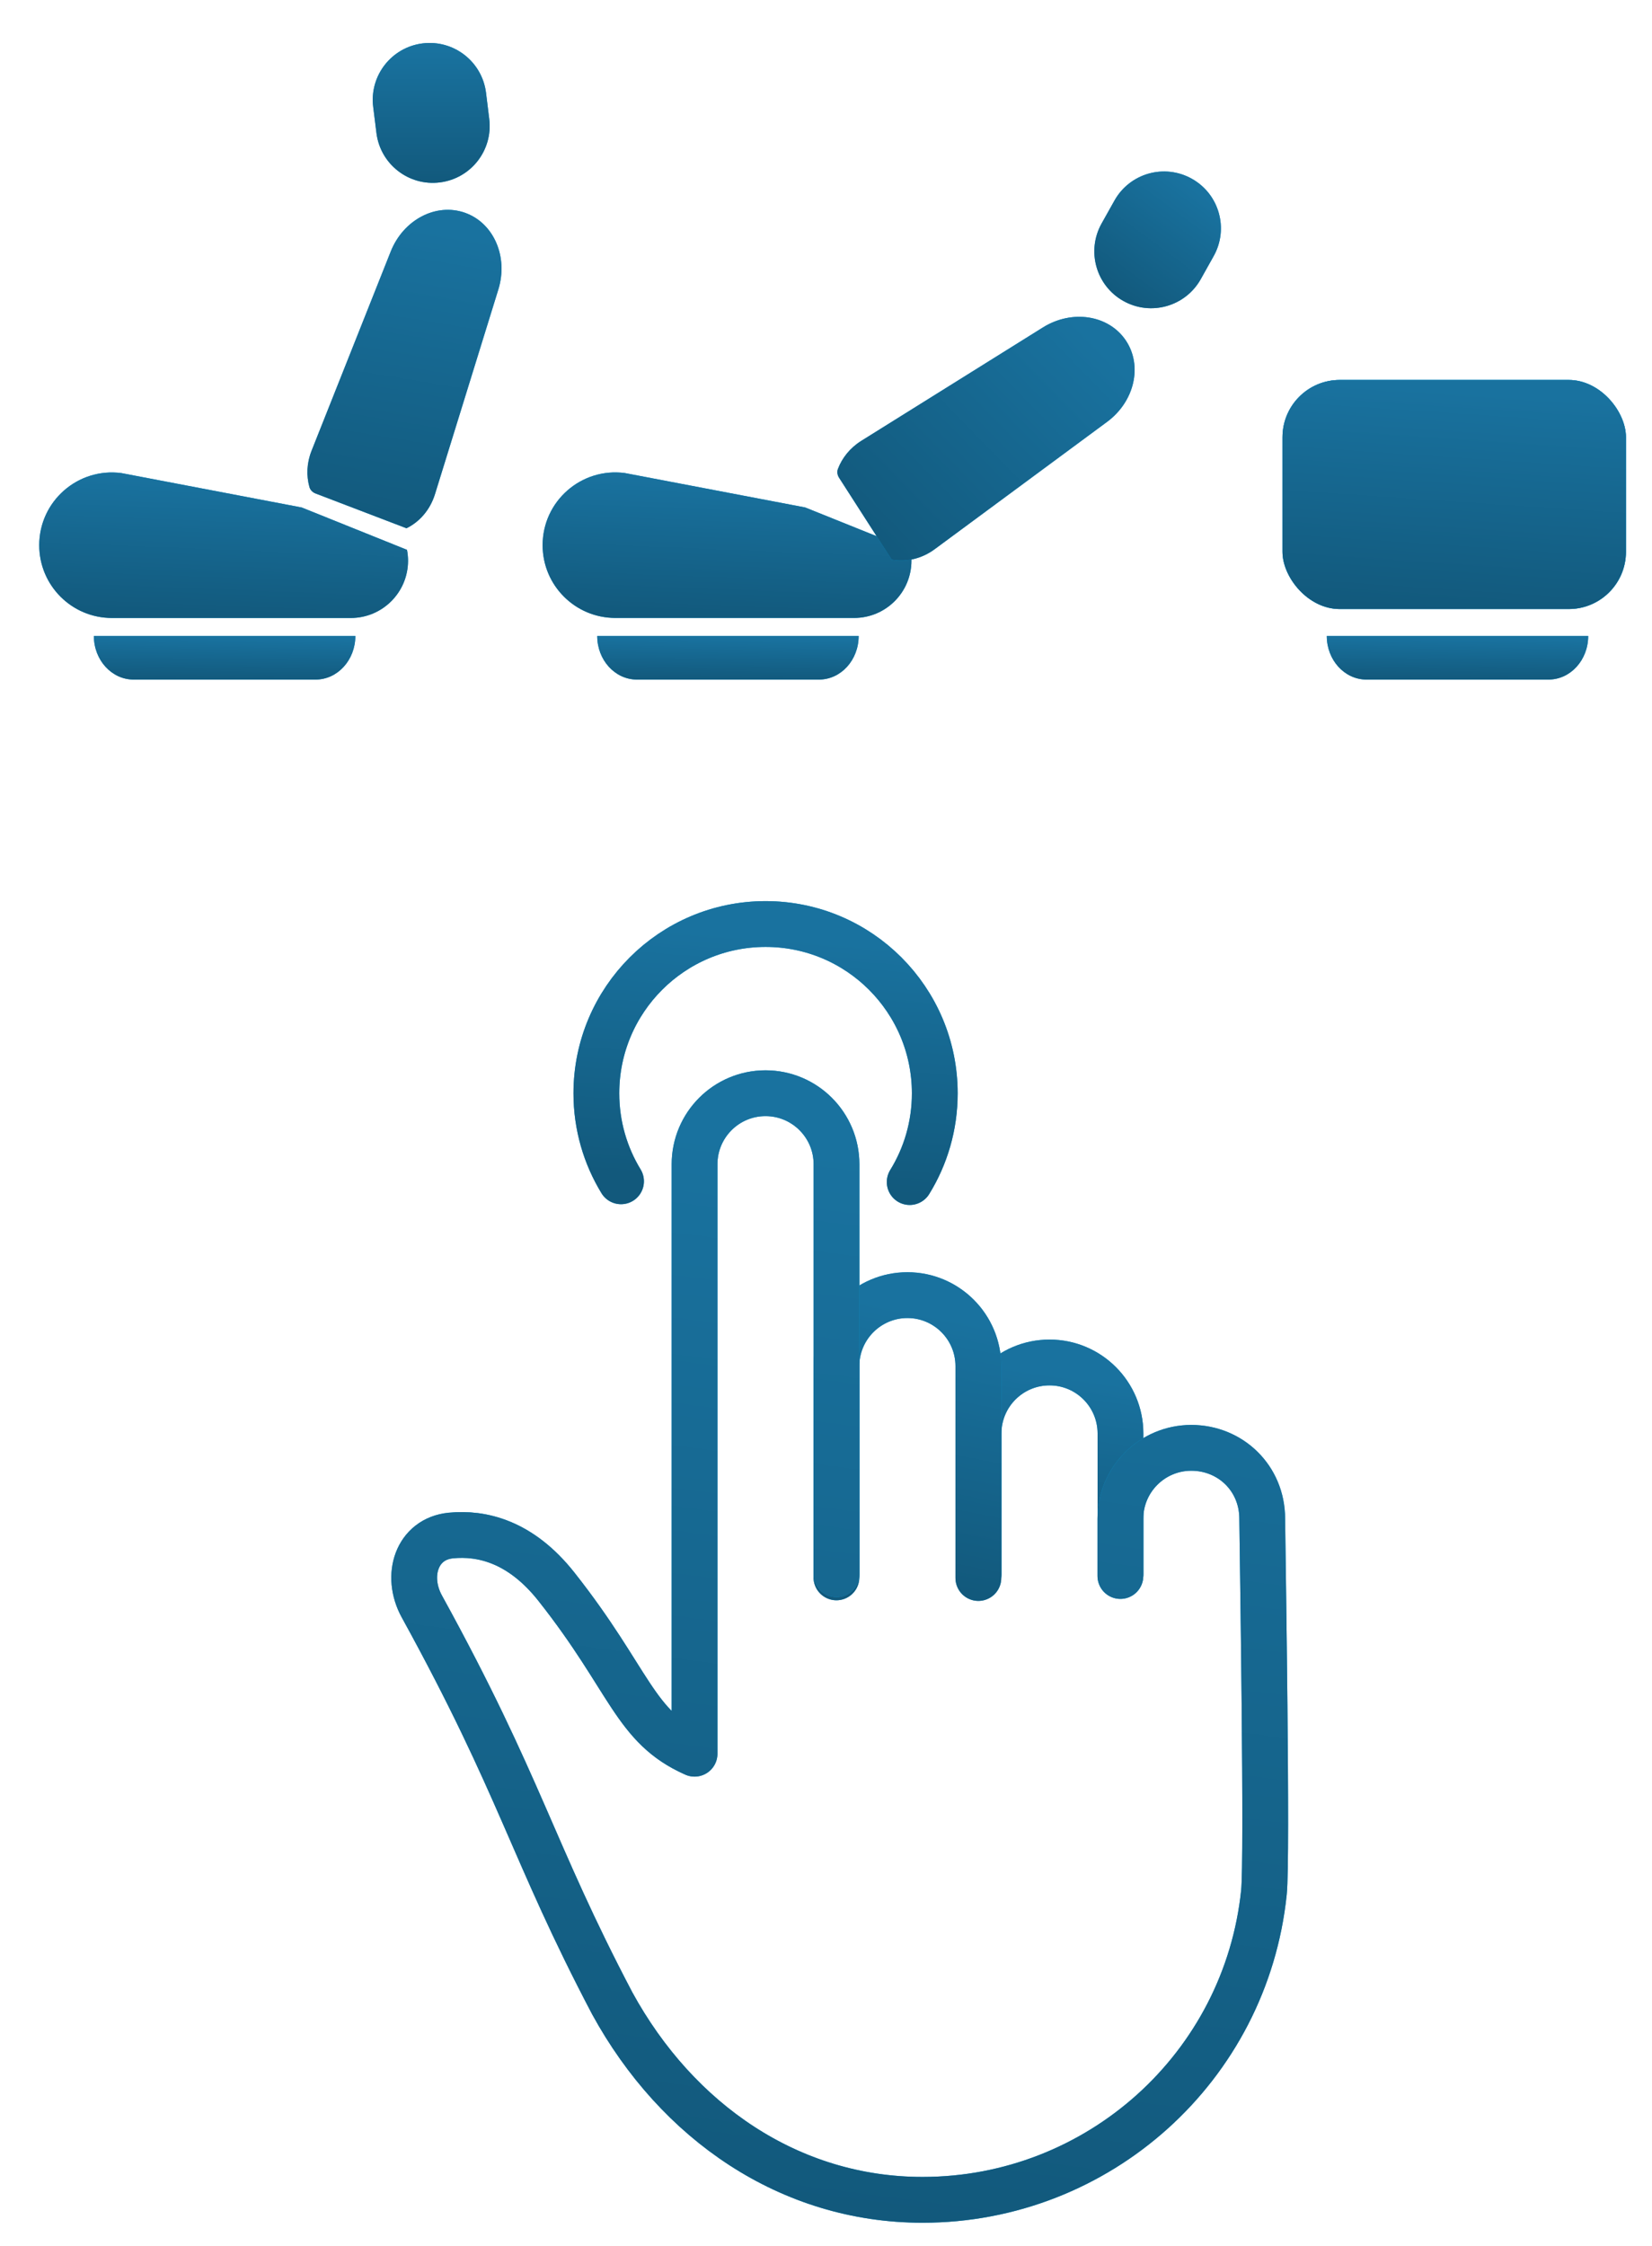 <svg width="39" height="53" viewBox="0 0 39 53" fill="none" xmlns="http://www.w3.org/2000/svg">
<path d="M11.474 2.19C11.383 1.455 10.713 0.933 9.977 1.024C9.242 1.115 8.719 1.785 8.81 2.52L8.887 3.138C8.978 3.873 9.648 4.396 10.383 4.304C11.119 4.213 11.641 3.543 11.55 2.808L11.474 2.19Z" fill="#0699D7"/>
<path d="M11.474 2.19C11.383 1.455 10.713 0.933 9.977 1.024C9.242 1.115 8.719 1.785 8.81 2.52L8.887 3.138C8.978 3.873 9.648 4.396 10.383 4.304C11.119 4.213 11.641 3.543 11.55 2.808L11.474 2.19Z" fill="url(#paint0_linear_4_2458)"/>
<path d="M9.608 13.468C9.593 13.389 9.571 13.314 9.543 13.241L9.608 13.468Z" fill="#0699D7"/>
<path d="M9.543 13.239C9.586 13.223 9.629 13.206 9.671 13.185L9.543 13.239Z" fill="#0699D7"/>
<path d="M7.449 11.643C7.381 11.617 7.326 11.563 7.306 11.494C7.23 11.227 7.24 10.924 7.356 10.634L9.224 5.935C9.523 5.183 10.295 4.78 10.976 5.02C11.656 5.26 12.004 6.059 11.764 6.832L10.268 11.662C10.153 12.033 9.899 12.317 9.596 12.464" fill="#0699D7"/>
<path d="M7.449 11.643C7.381 11.617 7.326 11.563 7.306 11.494C7.23 11.227 7.24 10.924 7.356 10.634L9.224 5.935C9.523 5.183 10.295 4.78 10.976 5.02C11.656 5.26 12.004 6.059 11.764 6.832L10.268 11.662C10.153 12.033 9.899 12.317 9.596 12.464" fill="url(#paint1_linear_4_2458)"/>
<path d="M7.123 11.974L2.864 11.162C1.837 11.028 0.926 11.828 0.926 12.864C0.926 13.813 1.694 14.581 2.642 14.581H8.282C9.028 14.581 9.633 13.976 9.633 13.23C9.633 13.143 9.624 13.056 9.608 12.973" fill="#0699D7"/>
<path d="M7.123 11.974L2.864 11.162C1.837 11.028 0.926 11.828 0.926 12.864C0.926 13.813 1.694 14.581 2.642 14.581H8.282C9.028 14.581 9.633 13.976 9.633 13.23C9.633 13.143 9.624 13.056 9.608 12.973" fill="url(#paint2_linear_4_2458)"/>
<path d="M2.216 15.005H8.389C8.389 15.573 7.969 16.034 7.452 16.034H3.153C2.636 16.034 2.216 15.573 2.216 15.005Z" fill="#0699D7"/>
<path d="M2.216 15.005H8.389C8.389 15.573 7.969 16.034 7.452 16.034H3.153C2.636 16.034 2.216 15.573 2.216 15.005Z" fill="url(#paint3_linear_4_2458)"/>
<path d="M21.492 13.464C21.477 13.385 21.456 13.31 21.427 13.237L21.492 13.464Z" fill="#0699D7"/>
<path d="M21.427 13.238C21.471 13.222 21.514 13.204 21.556 13.184L21.427 13.238Z" fill="#0699D7"/>
<path d="M19.008 11.973L14.749 11.161C13.721 11.027 12.81 11.827 12.81 12.863C12.81 13.812 13.579 14.58 14.527 14.58H20.166C20.912 14.58 21.517 13.975 21.517 13.229C21.517 13.141 21.509 13.055 21.493 12.972" fill="#0699D7"/>
<path d="M19.008 11.973L14.749 11.161C13.721 11.027 12.81 11.827 12.81 12.863C12.81 13.812 13.579 14.58 14.527 14.58H20.166C20.912 14.58 21.517 13.975 21.517 13.229C21.517 13.141 21.509 13.055 21.493 12.972" fill="url(#paint4_linear_4_2458)"/>
<path d="M28.651 6.044C29.014 5.398 28.784 4.58 28.137 4.218C27.491 3.855 26.673 4.085 26.31 4.732L26.006 5.274C25.644 5.921 25.874 6.739 26.52 7.101C27.166 7.464 27.984 7.233 28.347 6.587L28.651 6.044Z" fill="#0699D7"/>
<path d="M28.651 6.044C29.014 5.398 28.784 4.58 28.137 4.218C27.491 3.855 26.673 4.085 26.31 4.732L26.006 5.274C25.644 5.921 25.874 6.739 26.52 7.101C27.166 7.464 27.984 7.233 28.347 6.587L28.651 6.044Z" fill="url(#paint5_linear_4_2458)"/>
<path d="M19.808 11.271C19.769 11.21 19.756 11.134 19.781 11.066C19.878 10.807 20.067 10.569 20.331 10.403L24.621 7.726C25.307 7.298 26.168 7.43 26.574 8.027C26.98 8.624 26.786 9.473 26.135 9.954L22.067 12.957C21.755 13.188 21.383 13.267 21.051 13.205" fill="#0699D7"/>
<path d="M19.808 11.271C19.769 11.21 19.756 11.134 19.781 11.066C19.878 10.807 20.067 10.569 20.331 10.403L24.621 7.726C25.307 7.298 26.168 7.43 26.574 8.027C26.98 8.624 26.786 9.473 26.135 9.954L22.067 12.957C21.755 13.188 21.383 13.267 21.051 13.205" fill="url(#paint6_linear_4_2458)"/>
<path d="M14.099 15.005H20.271C20.271 15.573 19.852 16.034 19.335 16.034H15.035C14.518 16.034 14.099 15.573 14.099 15.005Z" fill="#0699D7"/>
<path d="M14.099 15.005H20.271C20.271 15.573 19.852 16.034 19.335 16.034H15.035C14.518 16.034 14.099 15.573 14.099 15.005Z" fill="url(#paint7_linear_4_2458)"/>
<rect x="30.277" y="8.965" width="8.108" height="5.405" rx="1.351" fill="#0699D7"/>
<rect x="30.277" y="8.965" width="8.108" height="5.405" rx="1.351" fill="#0699D7"/>
<rect x="30.277" y="8.965" width="8.108" height="5.405" rx="1.351" fill="url(#paint8_linear_4_2458)"/>
<path d="M31.322 15.005H37.494C37.494 15.573 37.075 16.034 36.558 16.034H32.258C31.741 16.034 31.322 15.573 31.322 15.005Z" fill="#0699D7"/>
<path d="M31.322 15.005H37.494C37.494 15.573 37.075 16.034 36.558 16.034H32.258C31.741 16.034 31.322 15.573 31.322 15.005Z" fill="url(#paint9_linear_4_2458)"/>
<path d="M26.452 37.144V33.823C26.452 32.897 25.702 32.147 24.777 32.147C23.851 32.147 23.101 32.897 23.101 33.823C23.101 35.122 23.101 35.856 23.101 37.144" stroke="#0699D7" stroke-width="1.081" stroke-linecap="round" stroke-linejoin="round"/>
<path d="M26.452 37.144V33.823C26.452 32.897 25.702 32.147 24.777 32.147C23.851 32.147 23.101 32.897 23.101 33.823C23.101 35.122 23.101 35.856 23.101 37.144" stroke="url(#paint10_linear_4_2458)" stroke-width="1.081" stroke-linecap="round" stroke-linejoin="round"/>
<path d="M23.097 37.232V32.234C23.097 31.309 22.347 30.558 21.422 30.558C20.497 30.558 19.746 31.309 19.746 32.234C19.746 34.183 19.746 35.284 19.746 37.217" stroke="#0699D7" stroke-width="1.081" stroke-linecap="round" stroke-linejoin="round"/>
<path d="M23.097 37.232V32.234C23.097 31.309 22.347 30.558 21.422 30.558C20.497 30.558 19.746 31.309 19.746 32.234C19.746 34.183 19.746 35.284 19.746 37.217" stroke="url(#paint11_linear_4_2458)" stroke-width="1.081" stroke-linecap="round" stroke-linejoin="round"/>
<path d="M26.45 37.185V37.156V35.834C26.45 34.91 27.2 34.161 28.124 34.161C29.049 34.161 29.798 34.878 29.798 35.834C29.807 36.633 29.922 43.832 29.839 44.647C29.414 48.773 25.927 51.904 21.779 51.904C18.646 51.904 15.985 50.065 14.454 47.268C12.551 43.651 12.306 42.168 9.959 37.904C9.558 37.174 9.841 36.31 10.641 36.23C11.366 36.158 12.288 36.365 13.136 37.438C14.888 39.654 14.97 40.747 16.397 41.378V27.47C16.397 26.545 17.146 25.794 18.072 25.794C18.998 25.794 19.748 26.545 19.748 27.47C19.748 31.249 19.748 33.375 19.748 37.142" stroke="#0699D7" stroke-width="1.081" stroke-linecap="round" stroke-linejoin="round"/>
<path d="M26.45 37.185V37.156V35.834C26.45 34.91 27.2 34.161 28.124 34.161C29.049 34.161 29.798 34.878 29.798 35.834C29.807 36.633 29.922 43.832 29.839 44.647C29.414 48.773 25.927 51.904 21.779 51.904C18.646 51.904 15.985 50.065 14.454 47.268C12.551 43.651 12.306 42.168 9.959 37.904C9.558 37.174 9.841 36.31 10.641 36.23C11.366 36.158 12.288 36.365 13.136 37.438C14.888 39.654 14.97 40.747 16.397 41.378V27.47C16.397 26.545 17.146 25.794 18.072 25.794C18.998 25.794 19.748 26.545 19.748 27.47C19.748 31.249 19.748 33.375 19.748 37.142" stroke="url(#paint12_linear_4_2458)" stroke-width="1.081" stroke-linecap="round" stroke-linejoin="round"/>
<path d="M21.476 27.89C21.852 27.281 22.068 26.564 22.068 25.797C22.068 23.59 20.28 21.802 18.074 21.802C15.868 21.802 14.079 23.59 14.079 25.797C14.079 26.557 14.292 27.267 14.661 27.872" stroke="#0699D7" stroke-width="1.081" stroke-linecap="round" stroke-linejoin="round"/>
<path d="M21.476 27.89C21.852 27.281 22.068 26.564 22.068 25.797C22.068 23.59 20.28 21.802 18.074 21.802C15.868 21.802 14.079 23.59 14.079 25.797C14.079 26.557 14.292 27.267 14.661 27.872" stroke="url(#paint13_linear_4_2458)" stroke-width="1.081" stroke-linecap="round" stroke-linejoin="round"/>
<defs>
<linearGradient id="paint0_linear_4_2458" x1="9.969" y1="1.185" x2="9.969" y2="4.34" gradientUnits="userSpaceOnUse">
<stop stop-color="#19729F"/>
<stop offset="1" stop-color="#12597C"/>
</linearGradient>
<linearGradient id="paint1_linear_4_2458" x1="9.501" y1="5.313" x2="8.341" y2="12.345" gradientUnits="userSpaceOnUse">
<stop stop-color="#19729F"/>
<stop offset="1" stop-color="#12597C"/>
</linearGradient>
<linearGradient id="paint2_linear_4_2458" x1="5.188" y1="11.313" x2="5.057" y2="14.609" gradientUnits="userSpaceOnUse">
<stop stop-color="#19729F"/>
<stop offset="1" stop-color="#12597C"/>
</linearGradient>
<linearGradient id="paint3_linear_4_2458" x1="5.238" y1="15.055" x2="5.221" y2="16.044" gradientUnits="userSpaceOnUse">
<stop stop-color="#19729F"/>
<stop offset="1" stop-color="#12597C"/>
</linearGradient>
<linearGradient id="paint4_linear_4_2458" x1="17.073" y1="11.312" x2="16.942" y2="14.608" gradientUnits="userSpaceOnUse">
<stop stop-color="#19729F"/>
<stop offset="1" stop-color="#12597C"/>
</linearGradient>
<linearGradient id="paint5_linear_4_2458" x1="28.035" y1="4.343" x2="26.165" y2="6.884" gradientUnits="userSpaceOnUse">
<stop stop-color="#19729F"/>
<stop offset="1" stop-color="#12597C"/>
</linearGradient>
<linearGradient id="paint6_linear_4_2458" x1="25.212" y1="7.389" x2="20.111" y2="12.366" gradientUnits="userSpaceOnUse">
<stop stop-color="#19729F"/>
<stop offset="1" stop-color="#12597C"/>
</linearGradient>
<linearGradient id="paint7_linear_4_2458" x1="17.12" y1="15.055" x2="17.104" y2="16.043" gradientUnits="userSpaceOnUse">
<stop stop-color="#19729F"/>
<stop offset="1" stop-color="#12597C"/>
</linearGradient>
<linearGradient id="paint8_linear_4_2458" x1="34.246" y1="9.226" x2="33.899" y2="14.4" gradientUnits="userSpaceOnUse">
<stop stop-color="#19729F"/>
<stop offset="1" stop-color="#12597C"/>
</linearGradient>
<linearGradient id="paint9_linear_4_2458" x1="34.344" y1="15.055" x2="34.327" y2="16.043" gradientUnits="userSpaceOnUse">
<stop stop-color="#19729F"/>
<stop offset="1" stop-color="#12597C"/>
</linearGradient>
<linearGradient id="paint10_linear_4_2458" x1="24.741" y1="32.388" x2="24.037" y2="37.086" gradientUnits="userSpaceOnUse">
<stop stop-color="#19729F"/>
<stop offset="1" stop-color="#12597C"/>
</linearGradient>
<linearGradient id="paint11_linear_4_2458" x1="21.387" y1="30.881" x2="20.152" y2="37.049" gradientUnits="userSpaceOnUse">
<stop stop-color="#19729F"/>
<stop offset="1" stop-color="#12597C"/>
</linearGradient>
<linearGradient id="paint12_linear_4_2458" x1="19.613" y1="27.055" x2="16.389" y2="51.735" gradientUnits="userSpaceOnUse">
<stop stop-color="#19729F"/>
<stop offset="1" stop-color="#12597C"/>
</linearGradient>
<linearGradient id="paint13_linear_4_2458" x1="17.99" y1="22.096" x2="17.544" y2="27.915" gradientUnits="userSpaceOnUse">
<stop stop-color="#19729F"/>
<stop offset="1" stop-color="#12597C"/>
</linearGradient>
</defs>
</svg>
